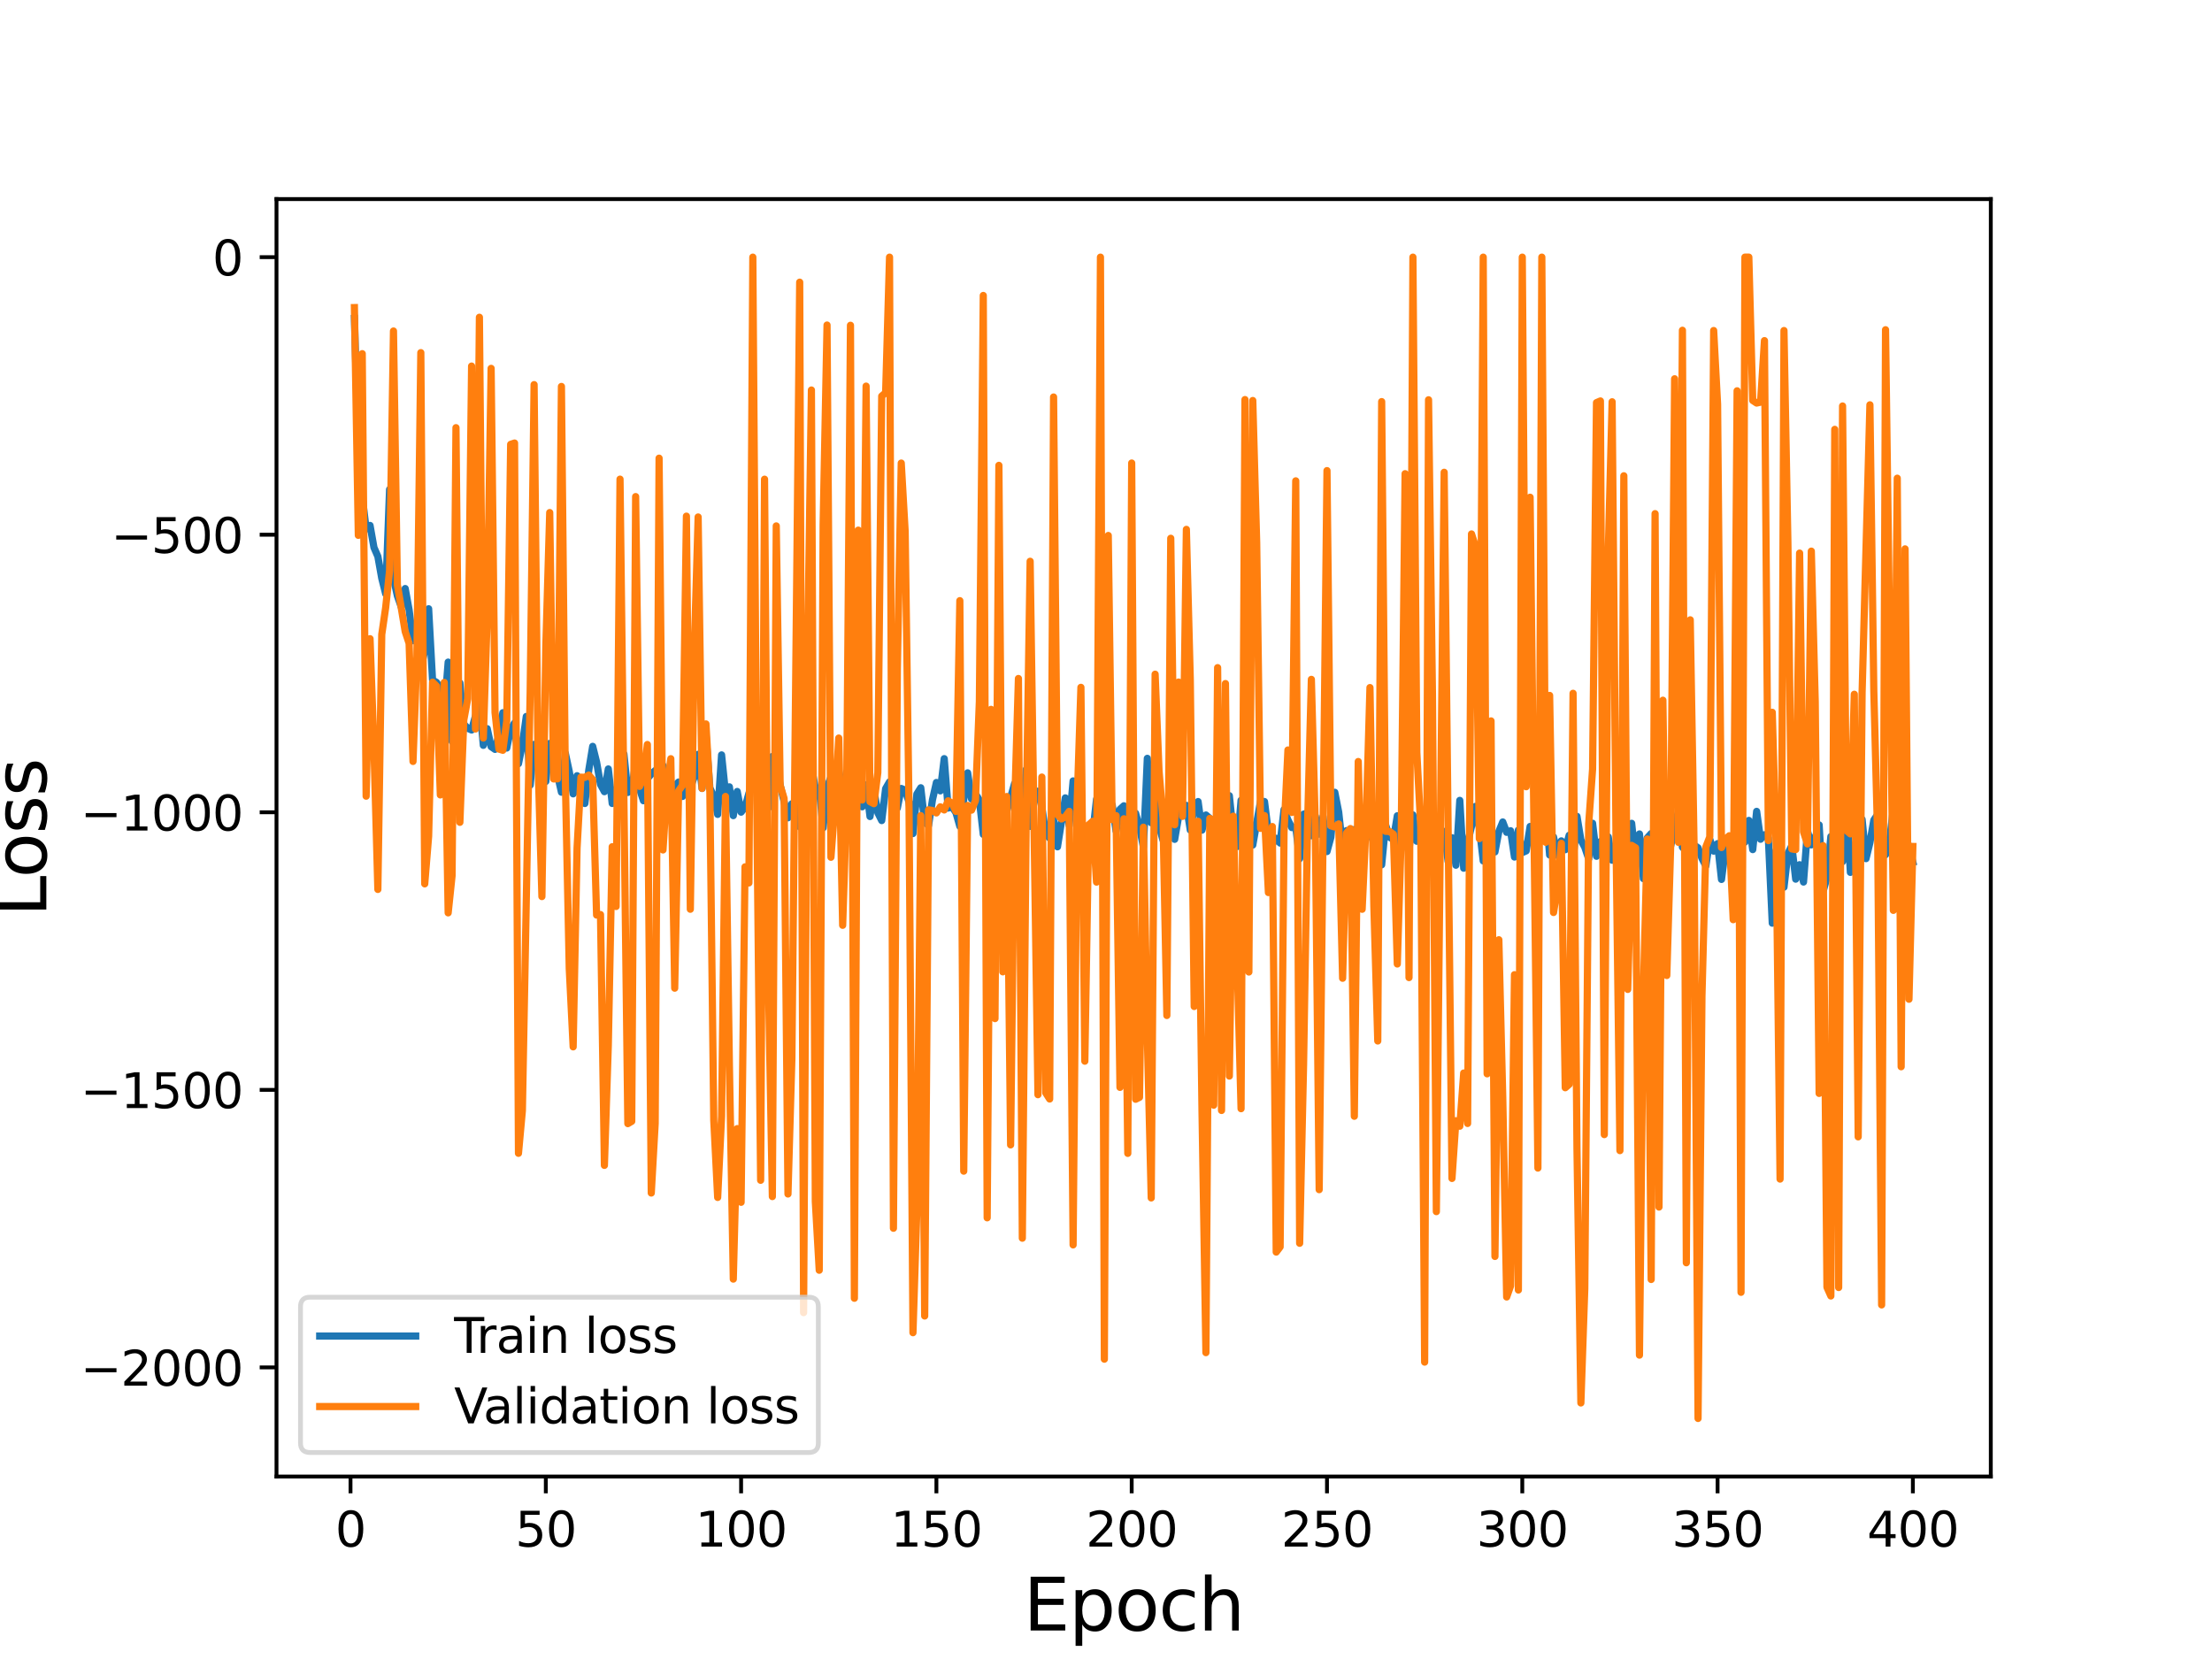 <?xml version="1.0" encoding="utf-8" standalone="no"?>
<!DOCTYPE svg PUBLIC "-//W3C//DTD SVG 1.1//EN"
  "http://www.w3.org/Graphics/SVG/1.1/DTD/svg11.dtd">
<svg height="345.6pt" version="1.1" viewBox="0 0 460.8 345.6" width="460.8pt" xmlns="http://www.w3.org/2000/svg" xmlns:xlink="http://www.w3.org/1999/xlink">
 <defs>
  <style type="text/css">*{stroke-linecap:butt;stroke-linejoin:round;}</style>
 </defs>
 <g id="figure_1">
  <g id="patch_1">
   <path d="M 0 345.6 
L 460.8 345.6 
L 460.8 0 
L 0 0 
z
" style="fill:#ffffff;"/>
  </g>
  <g id="axes_1">
   <g id="patch_2">
    <path d="M 57.6 307.584 
L 414.72 307.584 
L 414.72 41.472 
L 57.6 41.472 
z
" style="fill:#ffffff;"/>
   </g>
   <g id="matplotlib.axis_1">
    <g id="xtick_1">
     <g id="line2d_1">
      <defs>
       <path d="M 0 0 
L 0 3.5 
" id="m5b79fde5d3" style="stroke:#000000;stroke-width:0.8;"/>
      </defs>
      <g>
       <use style="stroke:#000000;stroke-width:0.8;" x="73.019" xlink:href="#m5b79fde5d3" y="307.584"/>
      </g>
     </g>
     <g id="text_1">
      <!-- 0 -->
      <g transform="translate(69.838 322.182)scale(0.1 -0.1)">
       <defs>
        <path d="M 2034 4250 
Q 1547 4250 1301 3770 
Q 1056 3291 1056 2328 
Q 1056 1369 1301 889 
Q 1547 409 2034 409 
Q 2525 409 2770 889 
Q 3016 1369 3016 2328 
Q 3016 3291 2770 3770 
Q 2525 4250 2034 4250 
z
M 2034 4750 
Q 2819 4750 3233 4129 
Q 3647 3509 3647 2328 
Q 3647 1150 3233 529 
Q 2819 -91 2034 -91 
Q 1250 -91 836 529 
Q 422 1150 422 2328 
Q 422 3509 836 4129 
Q 1250 4750 2034 4750 
z
" id="DejaVuSans-30" transform="scale(0.016)"/>
       </defs>
       <use xlink:href="#DejaVuSans-30"/>
      </g>
     </g>
    </g>
    <g id="xtick_2">
     <g id="line2d_2">
      <g>
       <use style="stroke:#000000;stroke-width:0.8;" x="113.703" xlink:href="#m5b79fde5d3" y="307.584"/>
      </g>
     </g>
     <g id="text_2">
      <!-- 50 -->
      <g transform="translate(107.34 322.182)scale(0.1 -0.1)">
       <defs>
        <path d="M 691 4666 
L 3169 4666 
L 3169 4134 
L 1269 4134 
L 1269 2991 
Q 1406 3038 1543 3061 
Q 1681 3084 1819 3084 
Q 2600 3084 3056 2656 
Q 3513 2228 3513 1497 
Q 3513 744 3044 326 
Q 2575 -91 1722 -91 
Q 1428 -91 1123 -41 
Q 819 9 494 109 
L 494 744 
Q 775 591 1075 516 
Q 1375 441 1709 441 
Q 2250 441 2565 725 
Q 2881 1009 2881 1497 
Q 2881 1984 2565 2268 
Q 2250 2553 1709 2553 
Q 1456 2553 1204 2497 
Q 953 2441 691 2322 
L 691 4666 
z
" id="DejaVuSans-35" transform="scale(0.016)"/>
       </defs>
       <use xlink:href="#DejaVuSans-35"/>
       <use x="63.623" xlink:href="#DejaVuSans-30"/>
      </g>
     </g>
    </g>
    <g id="xtick_3">
     <g id="line2d_3">
      <g>
       <use style="stroke:#000000;stroke-width:0.8;" x="154.386" xlink:href="#m5b79fde5d3" y="307.584"/>
      </g>
     </g>
     <g id="text_3">
      <!-- 100 -->
      <g transform="translate(144.842 322.182)scale(0.1 -0.1)">
       <defs>
        <path d="M 794 531 
L 1825 531 
L 1825 4091 
L 703 3866 
L 703 4441 
L 1819 4666 
L 2450 4666 
L 2450 531 
L 3481 531 
L 3481 0 
L 794 0 
L 794 531 
z
" id="DejaVuSans-31" transform="scale(0.016)"/>
       </defs>
       <use xlink:href="#DejaVuSans-31"/>
       <use x="63.623" xlink:href="#DejaVuSans-30"/>
       <use x="127.246" xlink:href="#DejaVuSans-30"/>
      </g>
     </g>
    </g>
    <g id="xtick_4">
     <g id="line2d_4">
      <g>
       <use style="stroke:#000000;stroke-width:0.8;" x="195.07" xlink:href="#m5b79fde5d3" y="307.584"/>
      </g>
     </g>
     <g id="text_4">
      <!-- 150 -->
      <g transform="translate(185.526 322.182)scale(0.1 -0.1)">
       <use xlink:href="#DejaVuSans-31"/>
       <use x="63.623" xlink:href="#DejaVuSans-35"/>
       <use x="127.246" xlink:href="#DejaVuSans-30"/>
      </g>
     </g>
    </g>
    <g id="xtick_5">
     <g id="line2d_5">
      <g>
       <use style="stroke:#000000;stroke-width:0.8;" x="235.753" xlink:href="#m5b79fde5d3" y="307.584"/>
      </g>
     </g>
     <g id="text_5">
      <!-- 200 -->
      <g transform="translate(226.209 322.182)scale(0.1 -0.1)">
       <defs>
        <path d="M 1228 531 
L 3431 531 
L 3431 0 
L 469 0 
L 469 531 
Q 828 903 1448 1529 
Q 2069 2156 2228 2338 
Q 2531 2678 2651 2914 
Q 2772 3150 2772 3378 
Q 2772 3750 2511 3984 
Q 2250 4219 1831 4219 
Q 1534 4219 1204 4116 
Q 875 4013 500 3803 
L 500 4441 
Q 881 4594 1212 4672 
Q 1544 4750 1819 4750 
Q 2544 4750 2975 4387 
Q 3406 4025 3406 3419 
Q 3406 3131 3298 2873 
Q 3191 2616 2906 2266 
Q 2828 2175 2409 1742 
Q 1991 1309 1228 531 
z
" id="DejaVuSans-32" transform="scale(0.016)"/>
       </defs>
       <use xlink:href="#DejaVuSans-32"/>
       <use x="63.623" xlink:href="#DejaVuSans-30"/>
       <use x="127.246" xlink:href="#DejaVuSans-30"/>
      </g>
     </g>
    </g>
    <g id="xtick_6">
     <g id="line2d_6">
      <g>
       <use style="stroke:#000000;stroke-width:0.8;" x="276.437" xlink:href="#m5b79fde5d3" y="307.584"/>
      </g>
     </g>
     <g id="text_6">
      <!-- 250 -->
      <g transform="translate(266.893 322.182)scale(0.1 -0.1)">
       <use xlink:href="#DejaVuSans-32"/>
       <use x="63.623" xlink:href="#DejaVuSans-35"/>
       <use x="127.246" xlink:href="#DejaVuSans-30"/>
      </g>
     </g>
    </g>
    <g id="xtick_7">
     <g id="line2d_7">
      <g>
       <use style="stroke:#000000;stroke-width:0.8;" x="317.12" xlink:href="#m5b79fde5d3" y="307.584"/>
      </g>
     </g>
     <g id="text_7">
      <!-- 300 -->
      <g transform="translate(307.576 322.182)scale(0.1 -0.1)">
       <defs>
        <path d="M 2597 2516 
Q 3050 2419 3304 2112 
Q 3559 1806 3559 1356 
Q 3559 666 3084 287 
Q 2609 -91 1734 -91 
Q 1441 -91 1130 -33 
Q 819 25 488 141 
L 488 750 
Q 750 597 1062 519 
Q 1375 441 1716 441 
Q 2309 441 2620 675 
Q 2931 909 2931 1356 
Q 2931 1769 2642 2001 
Q 2353 2234 1838 2234 
L 1294 2234 
L 1294 2753 
L 1863 2753 
Q 2328 2753 2575 2939 
Q 2822 3125 2822 3475 
Q 2822 3834 2567 4026 
Q 2313 4219 1838 4219 
Q 1578 4219 1281 4162 
Q 984 4106 628 3988 
L 628 4550 
Q 988 4650 1302 4700 
Q 1616 4750 1894 4750 
Q 2613 4750 3031 4423 
Q 3450 4097 3450 3541 
Q 3450 3153 3228 2886 
Q 3006 2619 2597 2516 
z
" id="DejaVuSans-33" transform="scale(0.016)"/>
       </defs>
       <use xlink:href="#DejaVuSans-33"/>
       <use x="63.623" xlink:href="#DejaVuSans-30"/>
       <use x="127.246" xlink:href="#DejaVuSans-30"/>
      </g>
     </g>
    </g>
    <g id="xtick_8">
     <g id="line2d_8">
      <g>
       <use style="stroke:#000000;stroke-width:0.8;" x="357.804" xlink:href="#m5b79fde5d3" y="307.584"/>
      </g>
     </g>
     <g id="text_8">
      <!-- 350 -->
      <g transform="translate(348.26 322.182)scale(0.1 -0.1)">
       <use xlink:href="#DejaVuSans-33"/>
       <use x="63.623" xlink:href="#DejaVuSans-35"/>
       <use x="127.246" xlink:href="#DejaVuSans-30"/>
      </g>
     </g>
    </g>
    <g id="xtick_9">
     <g id="line2d_9">
      <g>
       <use style="stroke:#000000;stroke-width:0.8;" x="398.487" xlink:href="#m5b79fde5d3" y="307.584"/>
      </g>
     </g>
     <g id="text_9">
      <!-- 400 -->
      <g transform="translate(388.944 322.182)scale(0.1 -0.1)">
       <defs>
        <path d="M 2419 4116 
L 825 1625 
L 2419 1625 
L 2419 4116 
z
M 2253 4666 
L 3047 4666 
L 3047 1625 
L 3713 1625 
L 3713 1100 
L 3047 1100 
L 3047 0 
L 2419 0 
L 2419 1100 
L 313 1100 
L 313 1709 
L 2253 4666 
z
" id="DejaVuSans-34" transform="scale(0.016)"/>
       </defs>
       <use xlink:href="#DejaVuSans-34"/>
       <use x="63.623" xlink:href="#DejaVuSans-30"/>
       <use x="127.246" xlink:href="#DejaVuSans-30"/>
      </g>
     </g>
    </g>
    <g id="text_10">
     <!-- Epoch -->
     <g transform="translate(213.194 339.66)scale(0.15 -0.15)">
      <defs>
       <path d="M 628 4666 
L 3578 4666 
L 3578 4134 
L 1259 4134 
L 1259 2753 
L 3481 2753 
L 3481 2222 
L 1259 2222 
L 1259 531 
L 3634 531 
L 3634 0 
L 628 0 
L 628 4666 
z
" id="DejaVuSans-45" transform="scale(0.016)"/>
       <path d="M 1159 525 
L 1159 -1331 
L 581 -1331 
L 581 3500 
L 1159 3500 
L 1159 2969 
Q 1341 3281 1617 3432 
Q 1894 3584 2278 3584 
Q 2916 3584 3314 3078 
Q 3713 2572 3713 1747 
Q 3713 922 3314 415 
Q 2916 -91 2278 -91 
Q 1894 -91 1617 61 
Q 1341 213 1159 525 
z
M 3116 1747 
Q 3116 2381 2855 2742 
Q 2594 3103 2138 3103 
Q 1681 3103 1420 2742 
Q 1159 2381 1159 1747 
Q 1159 1113 1420 752 
Q 1681 391 2138 391 
Q 2594 391 2855 752 
Q 3116 1113 3116 1747 
z
" id="DejaVuSans-70" transform="scale(0.016)"/>
       <path d="M 1959 3097 
Q 1497 3097 1228 2736 
Q 959 2375 959 1747 
Q 959 1119 1226 758 
Q 1494 397 1959 397 
Q 2419 397 2687 759 
Q 2956 1122 2956 1747 
Q 2956 2369 2687 2733 
Q 2419 3097 1959 3097 
z
M 1959 3584 
Q 2709 3584 3137 3096 
Q 3566 2609 3566 1747 
Q 3566 888 3137 398 
Q 2709 -91 1959 -91 
Q 1206 -91 779 398 
Q 353 888 353 1747 
Q 353 2609 779 3096 
Q 1206 3584 1959 3584 
z
" id="DejaVuSans-6f" transform="scale(0.016)"/>
       <path d="M 3122 3366 
L 3122 2828 
Q 2878 2963 2633 3030 
Q 2388 3097 2138 3097 
Q 1578 3097 1268 2742 
Q 959 2388 959 1747 
Q 959 1106 1268 751 
Q 1578 397 2138 397 
Q 2388 397 2633 464 
Q 2878 531 3122 666 
L 3122 134 
Q 2881 22 2623 -34 
Q 2366 -91 2075 -91 
Q 1284 -91 818 406 
Q 353 903 353 1747 
Q 353 2603 823 3093 
Q 1294 3584 2113 3584 
Q 2378 3584 2631 3529 
Q 2884 3475 3122 3366 
z
" id="DejaVuSans-63" transform="scale(0.016)"/>
       <path d="M 3513 2113 
L 3513 0 
L 2938 0 
L 2938 2094 
Q 2938 2591 2744 2837 
Q 2550 3084 2163 3084 
Q 1697 3084 1428 2787 
Q 1159 2491 1159 1978 
L 1159 0 
L 581 0 
L 581 4863 
L 1159 4863 
L 1159 2956 
Q 1366 3272 1645 3428 
Q 1925 3584 2291 3584 
Q 2894 3584 3203 3211 
Q 3513 2838 3513 2113 
z
" id="DejaVuSans-68" transform="scale(0.016)"/>
      </defs>
      <use xlink:href="#DejaVuSans-45"/>
      <use x="63.184" xlink:href="#DejaVuSans-70"/>
      <use x="126.66" xlink:href="#DejaVuSans-6f"/>
      <use x="187.842" xlink:href="#DejaVuSans-63"/>
      <use x="242.822" xlink:href="#DejaVuSans-68"/>
     </g>
    </g>
   </g>
   <g id="matplotlib.axis_2">
    <g id="ytick_1">
     <g id="line2d_10">
      <defs>
       <path d="M 0 0 
L -3.5 0 
" id="mdffd4c63d4" style="stroke:#000000;stroke-width:0.8;"/>
      </defs>
      <g>
       <use style="stroke:#000000;stroke-width:0.8;" x="57.6" xlink:href="#mdffd4c63d4" y="284.858"/>
      </g>
     </g>
     <g id="text_11">
      <!-- −2000 -->
      <g transform="translate(16.77 288.657)scale(0.1 -0.1)">
       <defs>
        <path d="M 678 2272 
L 4684 2272 
L 4684 1741 
L 678 1741 
L 678 2272 
z
" id="DejaVuSans-2212" transform="scale(0.016)"/>
       </defs>
       <use xlink:href="#DejaVuSans-2212"/>
       <use x="83.789" xlink:href="#DejaVuSans-32"/>
       <use x="147.412" xlink:href="#DejaVuSans-30"/>
       <use x="211.035" xlink:href="#DejaVuSans-30"/>
       <use x="274.658" xlink:href="#DejaVuSans-30"/>
      </g>
     </g>
    </g>
    <g id="ytick_2">
     <g id="line2d_11">
      <g>
       <use style="stroke:#000000;stroke-width:0.8;" x="57.6" xlink:href="#mdffd4c63d4" y="227.035"/>
      </g>
     </g>
     <g id="text_12">
      <!-- −1500 -->
      <g transform="translate(16.77 230.835)scale(0.1 -0.1)">
       <use xlink:href="#DejaVuSans-2212"/>
       <use x="83.789" xlink:href="#DejaVuSans-31"/>
       <use x="147.412" xlink:href="#DejaVuSans-35"/>
       <use x="211.035" xlink:href="#DejaVuSans-30"/>
       <use x="274.658" xlink:href="#DejaVuSans-30"/>
      </g>
     </g>
    </g>
    <g id="ytick_3">
     <g id="line2d_12">
      <g>
       <use style="stroke:#000000;stroke-width:0.8;" x="57.6" xlink:href="#mdffd4c63d4" y="169.213"/>
      </g>
     </g>
     <g id="text_13">
      <!-- −1000 -->
      <g transform="translate(16.77 173.012)scale(0.1 -0.1)">
       <use xlink:href="#DejaVuSans-2212"/>
       <use x="83.789" xlink:href="#DejaVuSans-31"/>
       <use x="147.412" xlink:href="#DejaVuSans-30"/>
       <use x="211.035" xlink:href="#DejaVuSans-30"/>
       <use x="274.658" xlink:href="#DejaVuSans-30"/>
      </g>
     </g>
    </g>
    <g id="ytick_4">
     <g id="line2d_13">
      <g>
       <use style="stroke:#000000;stroke-width:0.8;" x="57.6" xlink:href="#mdffd4c63d4" y="111.39"/>
      </g>
     </g>
     <g id="text_14">
      <!-- −500 -->
      <g transform="translate(23.133 115.19)scale(0.1 -0.1)">
       <use xlink:href="#DejaVuSans-2212"/>
       <use x="83.789" xlink:href="#DejaVuSans-35"/>
       <use x="147.412" xlink:href="#DejaVuSans-30"/>
       <use x="211.035" xlink:href="#DejaVuSans-30"/>
      </g>
     </g>
    </g>
    <g id="ytick_5">
     <g id="line2d_14">
      <g>
       <use style="stroke:#000000;stroke-width:0.8;" x="57.6" xlink:href="#mdffd4c63d4" y="53.568"/>
      </g>
     </g>
     <g id="text_15">
      <!-- 0 -->
      <g transform="translate(44.237 57.367)scale(0.1 -0.1)">
       <use xlink:href="#DejaVuSans-30"/>
      </g>
     </g>
    </g>
    <g id="text_16">
     <!-- Loss -->
     <g transform="translate(9.651 190.979)rotate(-90)scale(0.15 -0.15)">
      <defs>
       <path d="M 628 4666 
L 1259 4666 
L 1259 531 
L 3531 531 
L 3531 0 
L 628 0 
L 628 4666 
z
" id="DejaVuSans-4c" transform="scale(0.016)"/>
       <path d="M 2834 3397 
L 2834 2853 
Q 2591 2978 2328 3040 
Q 2066 3103 1784 3103 
Q 1356 3103 1142 2972 
Q 928 2841 928 2578 
Q 928 2378 1081 2264 
Q 1234 2150 1697 2047 
L 1894 2003 
Q 2506 1872 2764 1633 
Q 3022 1394 3022 966 
Q 3022 478 2636 193 
Q 2250 -91 1575 -91 
Q 1294 -91 989 -36 
Q 684 19 347 128 
L 347 722 
Q 666 556 975 473 
Q 1284 391 1588 391 
Q 1994 391 2212 530 
Q 2431 669 2431 922 
Q 2431 1156 2273 1281 
Q 2116 1406 1581 1522 
L 1381 1569 
Q 847 1681 609 1914 
Q 372 2147 372 2553 
Q 372 3047 722 3315 
Q 1072 3584 1716 3584 
Q 2034 3584 2315 3537 
Q 2597 3491 2834 3397 
z
" id="DejaVuSans-73" transform="scale(0.016)"/>
      </defs>
      <use xlink:href="#DejaVuSans-4c"/>
      <use x="53.963" xlink:href="#DejaVuSans-6f"/>
      <use x="115.145" xlink:href="#DejaVuSans-73"/>
      <use x="167.244" xlink:href="#DejaVuSans-73"/>
     </g>
    </g>
   </g>
   <g id="line2d_15">
    <path clip-path="url(#p5baf813074)" d="M 73.833 66.337 
L 74.646 93.445 
L 75.46 103.432 
L 76.274 110.195 
L 77.087 109.46 
L 77.901 114.054 
L 78.715 115.919 
L 79.528 120.481 
L 80.342 123.71 
L 81.156 101.966 
L 81.969 120.493 
L 82.783 124.134 
L 83.597 126.455 
L 84.41 122.605 
L 85.224 127.06 
L 86.038 133.477 
L 86.851 131.531 
L 87.665 139.259 
L 88.479 135.531 
L 89.292 126.819 
L 90.106 141.669 
L 90.92 142.138 
L 91.733 143.326 
L 92.547 148.2 
L 93.361 137.931 
L 94.174 154.451 
L 94.988 143.995 
L 95.802 142.283 
L 96.616 150.861 
L 97.429 151.715 
L 98.243 152.073 
L 99.87 146.151 
L 100.684 155.268 
L 101.498 151.798 
L 102.311 155.54 
L 103.125 156.108 
L 103.939 153.143 
L 104.752 148.473 
L 105.566 155.831 
L 106.38 151.872 
L 107.193 150.608 
L 108.007 159.089 
L 108.821 155.086 
L 109.634 149.255 
L 110.448 163.554 
L 111.262 155.073 
L 112.075 157.866 
L 112.889 162.697 
L 113.703 162.795 
L 114.516 154.87 
L 115.33 157.844 
L 116.957 165.031 
L 117.771 156.921 
L 118.585 160.693 
L 119.398 165.37 
L 120.212 161.598 
L 121.026 166.344 
L 121.839 167.383 
L 122.653 160.431 
L 123.467 155.48 
L 124.28 158.758 
L 125.094 163.408 
L 125.908 164.921 
L 126.721 160.187 
L 127.535 167.376 
L 128.349 164.42 
L 129.162 164.337 
L 129.976 157.087 
L 130.79 165.08 
L 131.603 164.552 
L 132.417 158.872 
L 133.231 164.326 
L 134.044 166.807 
L 134.858 162.192 
L 135.672 161.261 
L 136.485 160.527 
L 137.299 161.369 
L 138.113 159.473 
L 138.926 166.62 
L 139.74 169.023 
L 140.554 163.7 
L 141.367 162.911 
L 142.181 165.915 
L 142.995 162.438 
L 143.808 164.097 
L 144.622 161.859 
L 145.436 157.142 
L 146.249 164.24 
L 147.063 153.114 
L 147.877 164.121 
L 148.69 165.942 
L 149.504 169.653 
L 150.318 157.262 
L 151.131 165.163 
L 151.945 163.912 
L 152.759 169.912 
L 153.572 164.881 
L 154.386 169.186 
L 155.2 168.174 
L 156.013 165.25 
L 156.827 163.183 
L 157.641 163.598 
L 158.454 165.371 
L 159.268 162.058 
L 160.082 168.285 
L 160.895 157.585 
L 161.709 158.995 
L 162.523 163.564 
L 164.15 170.362 
L 164.964 167.446 
L 165.777 167.963 
L 166.591 172.233 
L 167.405 170.569 
L 168.219 163.224 
L 169.032 159.875 
L 169.846 164.123 
L 170.66 164.233 
L 171.473 172.46 
L 172.287 164.011 
L 173.101 161.877 
L 173.914 170.349 
L 174.728 163.618 
L 175.542 164.357 
L 176.355 160.837 
L 177.169 170.615 
L 177.983 163.279 
L 179.61 168.071 
L 180.424 163.501 
L 181.237 170.093 
L 182.051 164.686 
L 182.865 169.301 
L 183.678 170.936 
L 184.492 164.288 
L 185.306 162.881 
L 186.119 165.387 
L 186.933 168.345 
L 187.747 164.253 
L 188.56 164.598 
L 189.374 167.115 
L 190.188 173.645 
L 191.001 165.415 
L 191.815 164.105 
L 192.629 171.325 
L 193.442 171.936 
L 194.256 166.586 
L 195.07 163.004 
L 195.883 164.75 
L 196.697 158.041 
L 197.511 168.331 
L 198.324 168.064 
L 199.138 169.283 
L 199.952 172.143 
L 201.579 160.995 
L 202.393 166.457 
L 203.206 165.362 
L 204.02 166.671 
L 204.834 173.814 
L 205.647 166.071 
L 206.461 170.619 
L 207.275 169.184 
L 208.088 170.232 
L 208.902 167.198 
L 209.716 169.018 
L 211.343 163.257 
L 212.157 165.744 
L 212.97 171.668 
L 213.784 160.286 
L 214.598 172.15 
L 215.411 164.749 
L 216.225 164.847 
L 217.039 168.14 
L 217.852 173.713 
L 218.666 174.605 
L 219.48 170.8 
L 220.293 176.405 
L 221.921 166.213 
L 222.734 171.985 
L 223.548 162.68 
L 224.362 164.036 
L 225.175 168.84 
L 225.989 176.93 
L 226.803 176.462 
L 227.616 173.743 
L 228.43 166.491 
L 229.244 169.461 
L 230.057 163.118 
L 230.871 167.615 
L 231.685 167.633 
L 232.498 173.11 
L 233.312 168.602 
L 234.126 167.86 
L 234.939 173.396 
L 235.753 170.864 
L 236.567 169.418 
L 237.381 172.286 
L 238.194 176.466 
L 239.008 157.977 
L 239.822 171.398 
L 240.635 166.72 
L 241.449 172.112 
L 242.263 174.979 
L 243.076 169.285 
L 243.89 166.831 
L 244.704 174.847 
L 245.517 170.169 
L 246.331 168.199 
L 247.145 167.776 
L 247.958 172.916 
L 248.772 168.273 
L 249.586 166.981 
L 250.399 172.932 
L 251.213 169.778 
L 252.027 170.484 
L 252.84 174.943 
L 253.654 168.229 
L 254.468 180.215 
L 256.095 165.755 
L 256.909 173.589 
L 257.722 176.358 
L 258.536 166.72 
L 259.35 166.171 
L 260.163 170.383 
L 260.977 176.036 
L 262.604 166.87 
L 263.418 166.981 
L 264.232 173.448 
L 265.045 175.852 
L 265.859 174.639 
L 266.673 175.626 
L 267.486 168.647 
L 268.3 170.813 
L 269.114 172.409 
L 269.927 172.282 
L 270.741 178.885 
L 271.555 169.609 
L 272.368 169.377 
L 273.182 174.101 
L 273.996 170.011 
L 274.809 173.778 
L 275.623 170.104 
L 276.437 177.391 
L 277.25 174.405 
L 278.064 165.051 
L 278.878 169.2 
L 279.691 176.729 
L 280.505 173.029 
L 281.319 175.542 
L 282.132 172.809 
L 282.946 174.424 
L 283.76 168.576 
L 284.573 174.658 
L 285.387 168.516 
L 286.201 176.654 
L 287.014 174.253 
L 287.828 180.155 
L 288.642 171.813 
L 289.455 174.385 
L 290.269 174.903 
L 291.083 169.941 
L 291.896 176.818 
L 292.71 170.762 
L 293.524 176.998 
L 294.337 169.76 
L 295.151 175.249 
L 295.965 172.597 
L 296.778 176.901 
L 297.592 172.463 
L 298.406 169.679 
L 299.219 177.711 
L 300.033 174.607 
L 300.847 173.202 
L 301.66 179.428 
L 302.474 174.513 
L 303.288 180.238 
L 304.101 166.734 
L 304.915 180.863 
L 305.729 175.595 
L 306.543 172.11 
L 307.356 167.988 
L 308.17 172.41 
L 308.984 179.338 
L 309.797 177.734 
L 310.611 172.14 
L 311.425 177.471 
L 312.238 173.213 
L 313.052 171.232 
L 313.866 173.393 
L 314.679 173.06 
L 315.493 178.537 
L 316.307 172.923 
L 317.12 177.612 
L 317.934 177.249 
L 318.748 172.168 
L 319.561 172.19 
L 320.375 174.558 
L 321.189 172.079 
L 322.002 168.317 
L 322.816 178.11 
L 323.63 174.353 
L 324.443 178.204 
L 325.257 175.168 
L 326.071 177.013 
L 326.884 174.003 
L 327.698 179.42 
L 328.512 170.061 
L 329.325 174.967 
L 330.139 176.506 
L 330.953 178.906 
L 331.766 171.502 
L 332.58 178.377 
L 333.394 175.314 
L 334.207 175.943 
L 335.021 174.334 
L 335.835 179.198 
L 336.648 178.012 
L 337.462 176.172 
L 338.276 177.167 
L 339.089 175.741 
L 339.903 171.515 
L 340.717 179.281 
L 341.53 173.729 
L 342.344 183.03 
L 343.158 174.555 
L 343.971 173.648 
L 344.785 181.109 
L 345.599 174.711 
L 346.412 176 
L 347.226 175.528 
L 348.04 176.189 
L 349.667 168.865 
L 350.481 176.481 
L 351.294 177.353 
L 352.108 177.267 
L 352.922 176.064 
L 353.735 176.615 
L 354.549 178.8 
L 355.363 180.393 
L 356.176 174.817 
L 356.99 177.305 
L 357.804 175.737 
L 358.617 183.2 
L 359.431 176.884 
L 360.245 177.912 
L 361.058 175.936 
L 361.872 179.744 
L 362.686 171.333 
L 363.499 175.424 
L 364.313 170.905 
L 365.127 176.986 
L 365.94 169.022 
L 366.754 174.83 
L 367.568 173.894 
L 368.381 174.61 
L 369.195 192.313 
L 370.009 177.143 
L 370.822 174.986 
L 371.636 184.814 
L 372.45 177.824 
L 373.263 176.168 
L 374.077 183.142 
L 374.891 180.134 
L 375.704 183.745 
L 376.518 173.082 
L 377.332 176.005 
L 378.146 174.489 
L 378.959 171.848 
L 379.773 185.748 
L 380.587 182.756 
L 381.4 174.27 
L 382.214 179.637 
L 383.028 179.676 
L 383.841 179.495 
L 384.655 168.22 
L 385.469 181.728 
L 386.282 176.915 
L 387.096 173.21 
L 387.91 170.7 
L 388.723 178.869 
L 389.537 175.533 
L 390.351 170.837 
L 391.164 169.652 
L 391.978 178.335 
L 392.792 178.055 
L 393.605 175.349 
L 394.419 168.461 
L 395.233 180.53 
L 396.046 175.843 
L 396.86 174.149 
L 397.674 176.446 
L 398.487 179.626 
L 398.487 179.626 
" style="fill:none;stroke:#1f77b4;stroke-linecap:square;stroke-width:1.5;"/>
   </g>
   <g id="line2d_16">
    <path clip-path="url(#p5baf813074)" d="M 73.833 64.076 
L 74.646 111.522 
L 75.46 73.676 
L 76.274 165.857 
L 77.087 133.056 
L 77.901 155.888 
L 78.715 185.283 
L 79.528 132.167 
L 80.342 126.571 
L 81.156 118.894 
L 81.969 68.955 
L 82.783 121.819 
L 84.41 131.566 
L 85.224 134.036 
L 86.038 158.622 
L 86.851 136.599 
L 87.665 73.462 
L 88.479 184.123 
L 89.292 174.201 
L 90.106 142.117 
L 90.92 142.92 
L 91.733 165.598 
L 92.547 142.16 
L 93.361 190.164 
L 94.174 182.448 
L 94.988 89.093 
L 95.802 171.305 
L 96.616 149.971 
L 97.429 145.6 
L 98.243 76.262 
L 99.057 151.862 
L 99.87 66.092 
L 100.684 153.737 
L 101.498 128.424 
L 102.311 76.74 
L 103.125 148.409 
L 103.939 156.048 
L 104.752 156.295 
L 105.566 150.177 
L 106.38 92.567 
L 107.193 92.294 
L 108.007 240.256 
L 108.821 231.361 
L 110.448 143.87 
L 111.262 80.126 
L 112.075 158.457 
L 112.889 186.769 
L 113.703 134.708 
L 114.516 106.777 
L 115.33 162.263 
L 116.144 162.241 
L 116.957 80.505 
L 117.771 162.4 
L 118.585 201.75 
L 119.398 218.079 
L 120.212 176.677 
L 121.026 161.906 
L 121.839 161.933 
L 122.653 161.462 
L 123.467 162.413 
L 124.28 190.62 
L 125.094 190.516 
L 125.908 242.768 
L 126.721 217.753 
L 127.535 176.39 
L 128.349 188.832 
L 129.162 99.817 
L 130.79 234.072 
L 131.603 233.592 
L 132.417 103.448 
L 133.231 163.816 
L 134.044 162.134 
L 134.858 155.095 
L 135.672 248.528 
L 136.485 234.033 
L 137.299 95.446 
L 138.113 177.059 
L 138.926 164.24 
L 139.74 158.052 
L 140.554 205.853 
L 141.367 164.745 
L 142.181 163.595 
L 142.995 107.523 
L 143.808 189.412 
L 144.622 135.815 
L 145.436 107.698 
L 146.249 164.248 
L 147.063 150.812 
L 147.877 164.994 
L 148.69 233.376 
L 149.504 249.449 
L 150.318 232.537 
L 151.131 165.917 
L 151.945 221.804 
L 152.759 266.462 
L 153.572 235.111 
L 154.386 250.458 
L 155.2 180.581 
L 156.013 183.932 
L 156.827 53.568 
L 157.641 166.569 
L 158.454 245.874 
L 159.268 99.826 
L 160.082 204.777 
L 160.895 249.268 
L 161.709 109.558 
L 162.523 163.601 
L 163.336 166.33 
L 164.15 248.73 
L 164.964 220.48 
L 166.591 58.785 
L 167.405 273.444 
L 168.219 137.608 
L 169.032 81.246 
L 169.846 250.295 
L 170.66 264.614 
L 171.473 109.35 
L 172.287 67.714 
L 173.101 178.582 
L 173.914 167.845 
L 174.728 153.749 
L 175.542 192.756 
L 176.355 167.87 
L 177.169 67.761 
L 177.983 270.451 
L 178.796 110.435 
L 179.61 166.65 
L 180.424 80.438 
L 181.237 167 
L 182.051 167.418 
L 182.865 160.942 
L 183.678 82.52 
L 184.492 81.826 
L 185.306 53.568 
L 186.119 255.869 
L 186.933 139.433 
L 187.747 96.466 
L 188.56 110.676 
L 189.374 168.918 
L 190.188 277.622 
L 191.001 252.017 
L 191.815 169.918 
L 192.629 274.147 
L 193.442 168.705 
L 194.256 168.842 
L 195.07 169.349 
L 195.883 168.078 
L 196.697 168.729 
L 197.511 166.826 
L 198.324 167.315 
L 199.138 169.031 
L 199.952 125.129 
L 200.765 243.97 
L 201.579 167.786 
L 202.393 168.765 
L 203.206 166.778 
L 204.02 146.136 
L 204.834 61.553 
L 205.647 253.69 
L 206.461 147.774 
L 207.275 212.188 
L 208.088 96.942 
L 208.902 202.448 
L 209.716 165.929 
L 210.529 238.5 
L 211.343 168.632 
L 212.157 141.344 
L 212.97 257.939 
L 213.784 169.684 
L 214.598 116.923 
L 216.225 228.043 
L 217.039 161.875 
L 217.852 227.665 
L 218.666 228.943 
L 219.48 82.702 
L 220.293 169.676 
L 221.107 170.604 
L 221.921 170.139 
L 222.734 169.022 
L 223.548 259.331 
L 224.362 168.091 
L 225.175 143.186 
L 225.989 221.064 
L 226.803 171.821 
L 227.616 171.1 
L 228.43 183.76 
L 229.244 53.568 
L 230.057 283.14 
L 230.871 111.55 
L 231.685 170.751 
L 232.498 169.913 
L 233.312 226.522 
L 234.126 170.566 
L 234.939 240.269 
L 235.753 96.459 
L 236.567 228.994 
L 237.381 228.59 
L 238.194 172.328 
L 239.008 215.987 
L 239.822 249.55 
L 240.635 140.448 
L 241.449 160.599 
L 242.263 170.31 
L 243.076 211.543 
L 243.89 112.135 
L 244.704 171.815 
L 245.517 142.087 
L 246.331 170.065 
L 247.145 110.28 
L 247.958 141.56 
L 248.772 209.669 
L 249.586 171.09 
L 250.399 231.395 
L 251.213 281.777 
L 252.027 170.486 
L 252.84 230.229 
L 253.654 139.083 
L 254.468 231.329 
L 255.281 142.397 
L 256.095 224.165 
L 256.909 170.024 
L 258.536 230.962 
L 259.35 83.238 
L 260.163 202.487 
L 260.977 83.433 
L 261.791 113.025 
L 262.604 172.569 
L 263.418 169.905 
L 264.232 185.939 
L 265.045 172.182 
L 265.859 260.828 
L 266.673 259.752 
L 267.486 173.367 
L 268.3 156.237 
L 269.114 169.25 
L 269.927 100.172 
L 270.741 258.996 
L 271.555 221.948 
L 272.368 172.703 
L 273.182 141.524 
L 273.996 171.74 
L 274.809 247.826 
L 276.437 98.037 
L 277.25 172.04 
L 278.064 172.276 
L 278.878 171.641 
L 279.691 203.791 
L 280.505 173.547 
L 281.319 172.606 
L 282.132 232.538 
L 282.946 158.639 
L 283.76 189.415 
L 284.573 171.662 
L 285.387 143.235 
L 286.201 188.803 
L 287.014 216.856 
L 287.828 83.663 
L 288.642 173.171 
L 289.455 173.209 
L 290.269 173.776 
L 291.083 200.817 
L 291.896 174.212 
L 292.71 98.677 
L 293.524 203.65 
L 294.337 53.568 
L 295.151 156.752 
L 295.965 172.192 
L 296.778 283.752 
L 297.592 83.283 
L 298.406 144.511 
L 299.219 252.403 
L 300.847 98.386 
L 302.474 245.489 
L 303.288 233.471 
L 304.101 234.61 
L 304.915 223.531 
L 305.729 234.039 
L 306.543 111.233 
L 307.356 113.749 
L 308.17 174.706 
L 308.984 53.568 
L 309.797 223.695 
L 310.611 150.182 
L 311.425 261.738 
L 312.238 195.765 
L 313.052 228.643 
L 313.866 270.183 
L 314.679 267.89 
L 315.493 203.042 
L 316.307 268.734 
L 317.12 53.568 
L 317.934 163.887 
L 318.748 103.584 
L 320.375 243.33 
L 321.189 53.568 
L 322.002 175.465 
L 322.816 144.867 
L 323.63 190.091 
L 324.443 184.985 
L 325.257 175.686 
L 326.071 226.594 
L 326.884 225.892 
L 327.698 144.427 
L 328.512 239.24 
L 329.325 292.26 
L 330.139 268.475 
L 330.953 171.629 
L 331.766 160.201 
L 332.58 83.874 
L 333.394 83.525 
L 334.207 236.357 
L 335.021 115.345 
L 335.835 83.699 
L 336.648 174.973 
L 337.462 239.694 
L 338.276 99.115 
L 339.089 206.114 
L 339.903 176.111 
L 340.717 176.609 
L 341.53 282.3 
L 342.344 206.63 
L 343.158 174.782 
L 343.971 266.539 
L 344.785 107.002 
L 345.599 251.452 
L 346.412 145.87 
L 347.226 203.212 
L 348.04 176.015 
L 348.853 78.906 
L 349.667 175.484 
L 350.481 68.802 
L 351.294 263.056 
L 352.108 129.122 
L 352.922 176.971 
L 353.735 295.488 
L 354.549 207.533 
L 355.363 176.432 
L 356.176 174.343 
L 356.99 68.854 
L 357.804 84.21 
L 358.617 176.555 
L 359.431 174.801 
L 360.245 174.1 
L 361.058 191.587 
L 361.872 81.411 
L 362.686 269.212 
L 363.499 53.568 
L 364.313 53.568 
L 365.127 83.426 
L 365.94 83.962 
L 366.754 83.779 
L 367.568 70.96 
L 368.381 175.106 
L 369.195 148.389 
L 370.009 176.4 
L 370.822 245.624 
L 371.636 68.857 
L 372.45 112.952 
L 373.263 176.845 
L 374.077 176.981 
L 374.891 115.217 
L 375.704 173.289 
L 376.518 175.802 
L 377.332 114.813 
L 378.146 146.172 
L 378.959 227.778 
L 379.773 176.16 
L 380.587 268.153 
L 381.4 269.975 
L 382.214 89.442 
L 383.028 268.214 
L 383.841 84.577 
L 384.655 173.007 
L 385.469 173.712 
L 386.282 144.626 
L 387.096 236.827 
L 387.91 144.295 
L 389.537 84.331 
L 390.351 143.96 
L 391.164 175.15 
L 391.978 271.839 
L 392.792 68.692 
L 394.419 189.644 
L 395.233 99.62 
L 396.046 222.223 
L 396.86 114.341 
L 397.674 208.162 
L 398.487 176.332 
L 398.487 176.332 
" style="fill:none;stroke:#ff7f0e;stroke-linecap:square;stroke-width:1.5;"/>
   </g>
   <g id="patch_3">
    <path d="M 57.6 307.584 
L 57.6 41.472 
" style="fill:none;stroke:#000000;stroke-linecap:square;stroke-linejoin:miter;stroke-width:0.8;"/>
   </g>
   <g id="patch_4">
    <path d="M 414.72 307.584 
L 414.72 41.472 
" style="fill:none;stroke:#000000;stroke-linecap:square;stroke-linejoin:miter;stroke-width:0.8;"/>
   </g>
   <g id="patch_5">
    <path d="M 57.6 307.584 
L 414.72 307.584 
" style="fill:none;stroke:#000000;stroke-linecap:square;stroke-linejoin:miter;stroke-width:0.8;"/>
   </g>
   <g id="patch_6">
    <path d="M 57.6 41.472 
L 414.72 41.472 
" style="fill:none;stroke:#000000;stroke-linecap:square;stroke-linejoin:miter;stroke-width:0.8;"/>
   </g>
   <g id="legend_1">
    <g id="patch_7">
     <path d="M 64.6 302.584 
L 168.475 302.584 
Q 170.475 302.584 170.475 300.584 
L 170.475 272.228 
Q 170.475 270.228 168.475 270.228 
L 64.6 270.228 
Q 62.6 270.228 62.6 272.228 
L 62.6 300.584 
Q 62.6 302.584 64.6 302.584 
z
" style="fill:#ffffff;opacity:0.8;stroke:#cccccc;stroke-linejoin:miter;"/>
    </g>
    <g id="line2d_17">
     <path d="M 66.6 278.326 
L 86.6 278.326 
" style="fill:none;stroke:#1f77b4;stroke-linecap:square;stroke-width:1.5;"/>
    </g>
    <g id="line2d_18"/>
    <g id="text_17">
     <!-- Train loss -->
     <g transform="translate(94.6 281.826)scale(0.1 -0.1)">
      <defs>
       <path d="M -19 4666 
L 3928 4666 
L 3928 4134 
L 2272 4134 
L 2272 0 
L 1638 0 
L 1638 4134 
L -19 4134 
L -19 4666 
z
" id="DejaVuSans-54" transform="scale(0.016)"/>
       <path d="M 2631 2963 
Q 2534 3019 2420 3045 
Q 2306 3072 2169 3072 
Q 1681 3072 1420 2755 
Q 1159 2438 1159 1844 
L 1159 0 
L 581 0 
L 581 3500 
L 1159 3500 
L 1159 2956 
Q 1341 3275 1631 3429 
Q 1922 3584 2338 3584 
Q 2397 3584 2469 3576 
Q 2541 3569 2628 3553 
L 2631 2963 
z
" id="DejaVuSans-72" transform="scale(0.016)"/>
       <path d="M 2194 1759 
Q 1497 1759 1228 1600 
Q 959 1441 959 1056 
Q 959 750 1161 570 
Q 1363 391 1709 391 
Q 2188 391 2477 730 
Q 2766 1069 2766 1631 
L 2766 1759 
L 2194 1759 
z
M 3341 1997 
L 3341 0 
L 2766 0 
L 2766 531 
Q 2569 213 2275 61 
Q 1981 -91 1556 -91 
Q 1019 -91 701 211 
Q 384 513 384 1019 
Q 384 1609 779 1909 
Q 1175 2209 1959 2209 
L 2766 2209 
L 2766 2266 
Q 2766 2663 2505 2880 
Q 2244 3097 1772 3097 
Q 1472 3097 1187 3025 
Q 903 2953 641 2809 
L 641 3341 
Q 956 3463 1253 3523 
Q 1550 3584 1831 3584 
Q 2591 3584 2966 3190 
Q 3341 2797 3341 1997 
z
" id="DejaVuSans-61" transform="scale(0.016)"/>
       <path d="M 603 3500 
L 1178 3500 
L 1178 0 
L 603 0 
L 603 3500 
z
M 603 4863 
L 1178 4863 
L 1178 4134 
L 603 4134 
L 603 4863 
z
" id="DejaVuSans-69" transform="scale(0.016)"/>
       <path d="M 3513 2113 
L 3513 0 
L 2938 0 
L 2938 2094 
Q 2938 2591 2744 2837 
Q 2550 3084 2163 3084 
Q 1697 3084 1428 2787 
Q 1159 2491 1159 1978 
L 1159 0 
L 581 0 
L 581 3500 
L 1159 3500 
L 1159 2956 
Q 1366 3272 1645 3428 
Q 1925 3584 2291 3584 
Q 2894 3584 3203 3211 
Q 3513 2838 3513 2113 
z
" id="DejaVuSans-6e" transform="scale(0.016)"/>
       <path id="DejaVuSans-20" transform="scale(0.016)"/>
       <path d="M 603 4863 
L 1178 4863 
L 1178 0 
L 603 0 
L 603 4863 
z
" id="DejaVuSans-6c" transform="scale(0.016)"/>
      </defs>
      <use xlink:href="#DejaVuSans-54"/>
      <use x="46.334" xlink:href="#DejaVuSans-72"/>
      <use x="87.447" xlink:href="#DejaVuSans-61"/>
      <use x="148.727" xlink:href="#DejaVuSans-69"/>
      <use x="176.51" xlink:href="#DejaVuSans-6e"/>
      <use x="239.889" xlink:href="#DejaVuSans-20"/>
      <use x="271.676" xlink:href="#DejaVuSans-6c"/>
      <use x="299.459" xlink:href="#DejaVuSans-6f"/>
      <use x="360.641" xlink:href="#DejaVuSans-73"/>
      <use x="412.74" xlink:href="#DejaVuSans-73"/>
     </g>
    </g>
    <g id="line2d_19">
     <path d="M 66.6 293.004 
L 86.6 293.004 
" style="fill:none;stroke:#ff7f0e;stroke-linecap:square;stroke-width:1.5;"/>
    </g>
    <g id="line2d_20"/>
    <g id="text_18">
     <!-- Validation loss -->
     <g transform="translate(94.6 296.504)scale(0.1 -0.1)">
      <defs>
       <path d="M 1831 0 
L 50 4666 
L 709 4666 
L 2188 738 
L 3669 4666 
L 4325 4666 
L 2547 0 
L 1831 0 
z
" id="DejaVuSans-56" transform="scale(0.016)"/>
       <path d="M 2906 2969 
L 2906 4863 
L 3481 4863 
L 3481 0 
L 2906 0 
L 2906 525 
Q 2725 213 2448 61 
Q 2172 -91 1784 -91 
Q 1150 -91 751 415 
Q 353 922 353 1747 
Q 353 2572 751 3078 
Q 1150 3584 1784 3584 
Q 2172 3584 2448 3432 
Q 2725 3281 2906 2969 
z
M 947 1747 
Q 947 1113 1208 752 
Q 1469 391 1925 391 
Q 2381 391 2643 752 
Q 2906 1113 2906 1747 
Q 2906 2381 2643 2742 
Q 2381 3103 1925 3103 
Q 1469 3103 1208 2742 
Q 947 2381 947 1747 
z
" id="DejaVuSans-64" transform="scale(0.016)"/>
       <path d="M 1172 4494 
L 1172 3500 
L 2356 3500 
L 2356 3053 
L 1172 3053 
L 1172 1153 
Q 1172 725 1289 603 
Q 1406 481 1766 481 
L 2356 481 
L 2356 0 
L 1766 0 
Q 1100 0 847 248 
Q 594 497 594 1153 
L 594 3053 
L 172 3053 
L 172 3500 
L 594 3500 
L 594 4494 
L 1172 4494 
z
" id="DejaVuSans-74" transform="scale(0.016)"/>
      </defs>
      <use xlink:href="#DejaVuSans-56"/>
      <use x="60.658" xlink:href="#DejaVuSans-61"/>
      <use x="121.938" xlink:href="#DejaVuSans-6c"/>
      <use x="149.721" xlink:href="#DejaVuSans-69"/>
      <use x="177.504" xlink:href="#DejaVuSans-64"/>
      <use x="240.98" xlink:href="#DejaVuSans-61"/>
      <use x="302.26" xlink:href="#DejaVuSans-74"/>
      <use x="341.469" xlink:href="#DejaVuSans-69"/>
      <use x="369.252" xlink:href="#DejaVuSans-6f"/>
      <use x="430.434" xlink:href="#DejaVuSans-6e"/>
      <use x="493.812" xlink:href="#DejaVuSans-20"/>
      <use x="525.6" xlink:href="#DejaVuSans-6c"/>
      <use x="553.383" xlink:href="#DejaVuSans-6f"/>
      <use x="614.564" xlink:href="#DejaVuSans-73"/>
      <use x="666.664" xlink:href="#DejaVuSans-73"/>
     </g>
    </g>
   </g>
  </g>
 </g>
 <defs>
  <clipPath id="p5baf813074">
   <rect height="266.112" width="357.12" x="57.6" y="41.472"/>
  </clipPath>
 </defs>
</svg>
